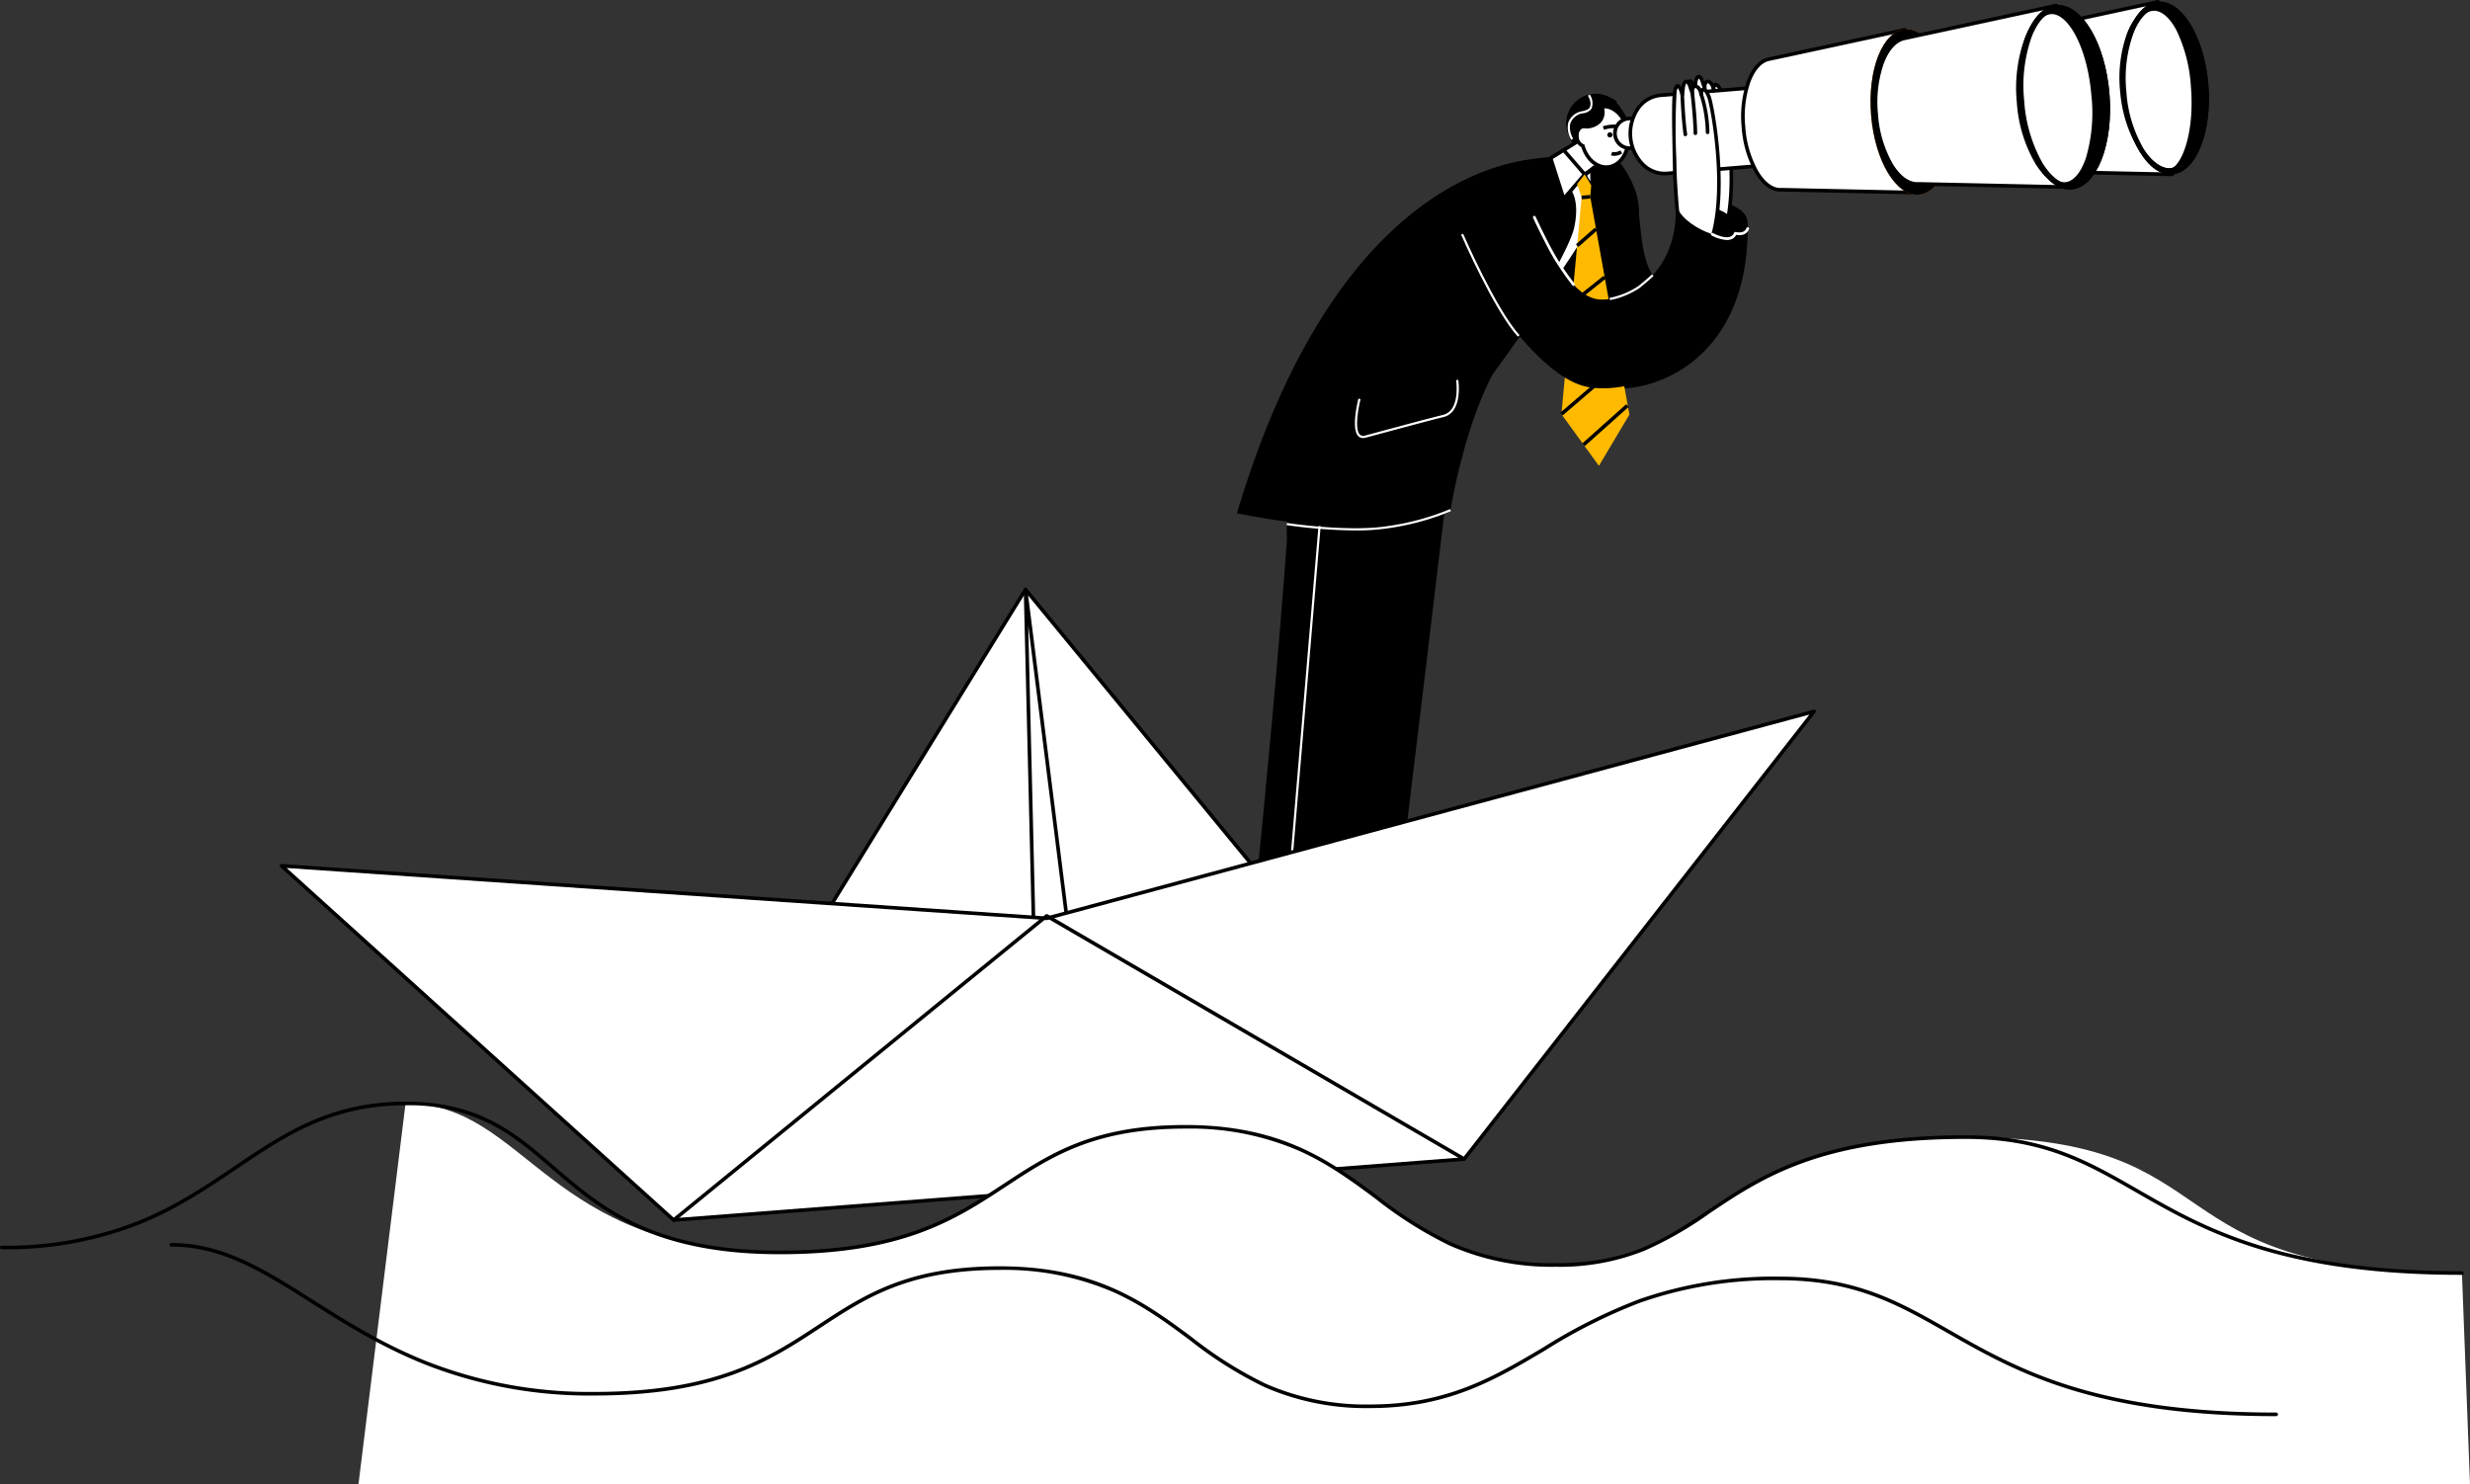 <svg xmlns="http://www.w3.org/2000/svg" xmlns:xlink="http://www.w3.org/1999/xlink" width="439.752" height="264.263" viewBox="0 0 439.752 264.263">
  <rect x="0" y="0" width="439.752" height="264.263" fill="#333333" stroke="none"/>
  <defs>
    <clipPath id="clip-path">
      <rect id="Rectangle_7104" data-name="Rectangle 7104" width="439.752" height="264.263" transform="translate(0 0)" fill="none"/>
    </clipPath>
  </defs>
  <g id="Group_40666" data-name="Group 40666" transform="translate(0 -0.001)">
    <g id="Group_40665" data-name="Group 40665" transform="translate(0 0.001)" clip-path="url(#clip-path)">
      <path id="Path_63907" data-name="Path 63907" d="M2800.366,329.345s4.86-.14,7.833,1.183,2.8,2.8,2.778,4.172-5.377,1.309-6.589.785-3.463-3.75-3.576-4.233l-.447-1.908" transform="translate(-2499.825 -293.995)"/>
      <path id="Path_63908" data-name="Path 63908" d="M2797.567,128.984c.3-1.752.928-1.061,1.319.573l.182-1.437c.217-1.272.833-1.271,1.224.017l.378,1.08c-.056-1.919,1.338-1.323,1.605.275-.019-1.151.656-1.407,1.383.456.521,1.335,3.28,15.85.613,24.868l-6-2.227s-.45-3.266-.712-9.222c-.122-6.361-.3-12.586.007-14.382" transform="translate(-2497.175 -113.52)" fill="#fff"/>
      <path id="Path_63909" data-name="Path 63909" d="M2801.59,152.459a.323.323,0,0,1-.112-.02l-6-2.227a.321.321,0,0,1-.207-.258c0-.033-.455-3.349-.714-9.252q-.024-1.235-.049-2.439c-.114-5.588-.211-10.415.06-12.011.1-.593.282-1.277.8-1.294.291-.01.517.221.692.529l.011-.086a.129.129,0,0,0,0-.014c.166-.974.541-1.2.826-1.218s.712.172,1.021,1.188a.746.746,0,0,1,.549-.339,1.246,1.246,0,0,1,1.1.75.589.589,0,0,1,.306-.17c.5-.1.966.426,1.407,1.554.53,1.358,3.307,16,.622,25.076a.322.322,0,0,1-.309.231m-5.705-2.783,5.491,2.038c2.481-8.956-.185-23.01-.7-24.328-.333-.854-.588-1.082-.674-1.138a1.19,1.19,0,0,0-.088.56.322.322,0,0,1-.639.058c-.139-.831-.589-1.224-.748-1.207-.079.008-.237.23-.218.87a.322.322,0,0,1-.626.116l-.378-1.08,0-.013a1.589,1.589,0,0,0-.365-.727,1.432,1.432,0,0,0-.232.664l-.181,1.431a.322.322,0,0,1-.633.035,3.7,3.7,0,0,0-.493-1.3,2.46,2.46,0,0,0-.2.7,115.308,115.308,0,0,0-.051,11.89c.016.8.033,1.616.048,2.431.223,5.069.587,8.215.684,8.994m-1-23.37h0Z" transform="translate(-2494.494 -110.842)"/>
      <path id="Path_63910" data-name="Path 63910" d="M2809.1,152.346a.322.322,0,0,1-.318-.277c-.247-1.743-.437-4.2-.563-7.292a.322.322,0,1,1,.643-.026c.126,3.075.313,5.506.557,7.228a.322.322,0,0,1-.273.364.328.328,0,0,1-.046,0" transform="translate(-2506.837 -128.941)"/>
      <path id="Path_63911" data-name="Path 63911" d="M2825.73,150.333a.322.322,0,0,1-.322-.318c-.023-1.739-.21-4.171-.558-7.228a.322.322,0,1,1,.64-.073c.35,3.078.539,5.532.562,7.292a.322.322,0,0,1-.318.326h0" transform="translate(-2521.679 -127.143)"/>
      <path id="Path_63912" data-name="Path 63912" d="M2840.8,151.6h-.006a.322.322,0,0,1-.316-.327,22.937,22.937,0,0,0-1.173-6.829.322.322,0,1,1,.621-.172,23.754,23.754,0,0,1,1.2,7.011.322.322,0,0,1-.321.316" transform="translate(-2534.57 -128.576)"/>
      <path id="Path_63913" data-name="Path 63913" d="M2637.115,291.257c.968,4.361,9.86,7.377,10.61,5.356-.03,24.577-18.413,29.776-25.412,28.221-6.781-1.506-6.506-38.153,1.409-38.16,8.008-.007,1.451,18.255,10.542,20.664,4.132,1.095,3.6-2.447,2.85-16.081" transform="translate(-2336.575 -255.908)"/>
      <path id="Path_63914" data-name="Path 63914" d="M2861.638,378.4a6.6,6.6,0,0,1-2.708-.808.246.246,0,0,1,.24-.429c.019.011,1.925,1.061,3.064.655a1.105,1.105,0,0,0,.681-.676.246.246,0,0,1,.457.182,1.593,1.593,0,0,1-.974.958,2.268,2.268,0,0,1-.759.119" transform="translate(-2551.991 -336.531)" fill="#fff"/>
      <path id="Path_63915" data-name="Path 63915" d="M2454.514,398.118c-4.254-4.685-10.057-18.033-10.115-18.167l.361-.156c.058.134,5.836,13.422,10.046,18.059Z" transform="translate(-2182.061 -339.034)" fill="#fff"/>
      <path id="Path_63916" data-name="Path 63916" d="M2106.838,1856.077l.192,2.607-30.075,2.465-.226-2.923Z" transform="translate(-1853.851 -1656.88)"/>
      <path id="Path_63917" data-name="Path 63917" d="M2082.319,1645.968l10.769-2.9-1.88,18.568-10.1.305Z" transform="translate(-1857.762 -1466.728)" fill="#fff"/>
      <path id="Path_63918" data-name="Path 63918" d="M2089.826,1639.9l-1.8,17.822-9.457.286,1.164-15.387Zm.735-.865-11.44,3.084-1.252,16.555,10.736-.325Z" transform="translate(-1854.868 -1463.13)"/>
      <path id="Path_63919" data-name="Path 63919" d="M2105.315,1779.153s-.056-6.093-7.018-6.848a34.641,34.641,0,0,1-11.789-3.4,10.269,10.269,0,0,1-6.464,3.869c-4.768.7-1.948-2.755-5.134-2.283l.178,10.421Z" transform="translate(-1852.227 -1579.066)"/>
      <path id="Path_63920" data-name="Path 63920" d="M2276.144,1804.329l-9.094.6-.773-7.818c.879.133,1.829.258,2.849.369,6.962.755,7.018,6.848,7.018,6.848" transform="translate(-2023.056 -1604.243)" fill="#ffba00"/>
      <path id="Path_63921" data-name="Path 63921" d="M2193.047,1778.68a.541.541,0,0,0-.835.336l-.806,3.88a.541.541,0,0,0,1.059.22l.806-3.88a.541.541,0,0,0-.224-.556" transform="translate(-1956.21 -1587.704)" fill="#ffba00"/>
      <path id="Path_63922" data-name="Path 63922" d="M2212.05,1782.626a.541.541,0,0,0-.835.336l-.806,3.88a.54.54,0,1,0,1.058.22l.806-3.88a.54.54,0,0,0-.224-.556" transform="translate(-1973.174 -1591.227)" fill="#ffba00"/>
      <path id="Path_63923" data-name="Path 63923" d="M2231.273,1786.619a.541.541,0,0,0-.835.336l-.806,3.88a.541.541,0,0,0,1.059.22l.806-3.88a.542.542,0,0,0-.224-.556" transform="translate(-1990.334 -1594.792)" fill="#ffba00"/>
      <path id="Path_63924" data-name="Path 63924" d="M2054.086,759.912s5.611-49.278,8.671-91.551c-.627-19.807,7.55-27.344,7.55-27.344s3.036,7.942,17.729,12.165c-5.091,41.7-12.416,102.869-12.416,102.869-6.92,4.88-17.111,5.886-21.533,3.86" transform="translate(-1833.637 -572.222)"/>
      <path id="Path_63925" data-name="Path 63925" d="M2185.221,1850.029l.192,2.607-30.076,2.465-.226-2.923Z" transform="translate(-1923.821 -1651.481)"/>
      <path id="Path_63926" data-name="Path 63926" d="M2139.686,1635.067l13.164-3.679-1.882,18.578-12.488,1.054Z" transform="translate(-1908.974 -1456.305)" fill="#fff"/>
      <path id="Path_63927" data-name="Path 63927" d="M2149.573,1628.189l-1.807,17.843-11.845,1,1.161-15.351Zm.736-.874-13.835,3.867-1.252,16.555,13.131-1.108Z" transform="translate(-1906.066 -1452.668)"/>
      <path id="Path_63928" data-name="Path 63928" d="M2168.372,1773.106s-.056-6.093-7.018-6.848a34.638,34.638,0,0,1-11.788-3.4,9.368,9.368,0,0,1-6.275,4.2c-4.768.7-3.979-2.426-7.165-1.953l.348,9.387Z" transform="translate(-1906.872 -1573.668)"/>
      <path id="Path_63929" data-name="Path 63929" d="M2353.56,1797.454l-9.094.6-.89-7.917c.879.133,1.945.358,2.965.469,6.962.755,7.018,6.848,7.018,6.848" transform="translate(-2092.059 -1598.017)" fill="#ffba00"/>
      <path id="Path_63930" data-name="Path 63930" d="M2271.429,1772.633a.534.534,0,0,0-.2-.083.541.541,0,0,0-.639.419l-.806,3.88a.54.54,0,1,0,1.058.22l.806-3.88a.541.541,0,0,0-.224-.556" transform="translate(-2026.181 -1582.306)" fill="#ffba00"/>
      <path id="Path_63931" data-name="Path 63931" d="M2290.433,1776.578a.54.54,0,0,0-.834.336l-.806,3.88a.54.54,0,0,0,1.058.22l.806-3.88a.54.54,0,0,0-.224-.556" transform="translate(-2043.144 -1585.828)" fill="#ffba00"/>
      <path id="Path_63932" data-name="Path 63932" d="M2309.655,1780.571a.541.541,0,0,0-.834.336l-.806,3.88a.54.54,0,1,0,1.058.22l.806-3.88a.541.541,0,0,0-.224-.556" transform="translate(-2060.304 -1589.393)" fill="#ffba00"/>
      <path id="Path_63933" data-name="Path 63933" d="M2133.093,1796.111l-.221-2.866v-.009l.152-9.462.393.006-.152,9.452.22,2.849Z" transform="translate(-1903.968 -1592.336)" fill="#fff"/>
      <path id="Path_63934" data-name="Path 63934" d="M2113.867,760.967s5.232-53.072,8.07-95.767c-9.084-21.182,10.628-24.9,10.628-24.9s-1.846,6.292,12.972,10.644c-4.887,42.108-12.924,107.22-12.924,107.22-6.939,4.891-13.268,3.562-18.746,2.8" transform="translate(-1887.003 -571.583)"/>
      <rect id="Rectangle_7097" data-name="Rectangle 7097" width="96.106" height="0.393" transform="matrix(0.084, -0.996, 0.996, 0.084, 226.663, 189.367)" fill="#fff"/>
      <path id="Path_63935" data-name="Path 63935" d="M2051.9,323.122c15.713-52.712,41.623-61.211,51.091-62.853,10.429-1.809,17.273.577,17.273.577,8.441,11.814-.735,19.621-14.93,28.03-11.241,6.659-15.4,33.672-15.4,33.672-8.845,6.7-38.031.575-38.031.575" transform="translate(-1831.687 -231.731)"/>
      <path id="Path_63936" data-name="Path 63936" d="M2572.073,235.528l5.2-3.233,3.639,4.117-3.485,2.488-.165,2.668s-5.811-4.409-5.189-6.04" transform="translate(-2295.991 -207.365)" fill="#fff"/>
      <path id="Path_63937" data-name="Path 63937" d="M2574.881,238.719l-.479-.363c-.015-.011-1.483-1.128-2.854-2.431-1.955-1.857-2.753-3.159-2.441-3.98l.039-.1,5.523-3.434,4.055,4.588-3.65,2.606Zm-5.193-6.456c-.033.3.168,1.165,2.3,3.19.873.83,1.788,1.584,2.326,2.014l.136-2.21,3.319-2.369-3.222-3.645Z" transform="translate(-2293.326 -203.896)"/>
      <path id="Path_63938" data-name="Path 63938" d="M2620.294,176.506a4.28,4.28,0,0,0-3.434,3.592,1.6,1.6,0,0,0-.944,1.848,1.772,1.772,0,0,0,1.05,1.562c.676,2.364,2.527,3.984,4.506,3.768,2.29-.25,3.883-2.864,3.557-5.838s-2.445-5.182-4.735-4.932" transform="translate(-2335.157 -157.546)" fill="#fff"/>
      <path id="Path_63939" data-name="Path 63939" d="M2618.43,184.941c-1.923,0-3.684-1.529-4.409-3.865a2.17,2.17,0,0,1-1.107-1.771,1.992,1.992,0,0,1,.995-2.136,4.545,4.545,0,0,1,3.669-3.659c2.464-.269,4.746,2.071,5.09,5.217s-1.38,5.924-3.843,6.193a3.641,3.641,0,0,1-.4.022m-.781-10.792h0a3.968,3.968,0,0,0-3.156,3.344l-.046.2-.2.043c-.46.1-.771.769-.691,1.5a1.468,1.468,0,0,0,.823,1.289l.168.051.048.169c.6,2.111,2.191,3.553,3.852,3.553a2.833,2.833,0,0,0,.31-.017c2.11-.231,3.577-2.69,3.272-5.483s-2.269-4.877-4.38-4.647" transform="translate(-2332.477 -154.869)"/>
      <path id="Path_63940" data-name="Path 63940" d="M2662.947,212.282s-.021-2.651-.878-2.758a6.284,6.284,0,0,0-2.121.3" transform="translate(-2374.477 -187.022)" fill="#fff"/>
      <path id="Path_63941" data-name="Path 63941" d="M2661.812,209.609c-.01-1.24-.294-2.4-.6-2.441a5.98,5.98,0,0,0-1.983.283l-.2-.614a6.538,6.538,0,0,1,2.258-.308c1.055.132,1.155,2.387,1.16,3.075Z" transform="translate(-2373.664 -184.346)"/>
      <path id="Path_63942" data-name="Path 63942" d="M2675.136,252.029a2.182,2.182,0,0,1-1.728.289" transform="translate(-2386.492 -224.981)" fill="#fff"/>
      <path id="Path_63943" data-name="Path 63943" d="M2672.921,250.482a1.667,1.667,0,0,1-.619-.114l.237-.6a1.874,1.874,0,0,0,1.435-.26l.35.54a2.884,2.884,0,0,1-1.4.432" transform="translate(-2385.505 -222.731)"/>
      <path id="Path_63944" data-name="Path 63944" d="M2666.473,220.074a.458.458,0,1,0,.3-.575.458.458,0,0,0-.3.575" transform="translate(-2380.283 -195.923)"/>
      <path id="Path_63945" data-name="Path 63945" d="M2598.191,161.3a5.267,5.267,0,0,1,4.692-5.784c2.417-.252,5.271,1.209,5.979,5.224l-.359-.059c-.013.187-.987-2.653-3.58-2.7.7,3.495-3.25,4.026-3.786,3.541a1.571,1.571,0,0,0-.855,1.686c.053.489-.542.824-.074.952l-.656.277c.087.3-1.152-1.136-1.361-3.137" transform="translate(-2319.322 -138.797)"/>
      <path id="Path_63946" data-name="Path 63946" d="M2601.034,164.852a4.139,4.139,0,0,1-.564-3.014,3.149,3.149,0,0,1,2.6-2.1c.55-.154,1.025-.286,1.212-.609.519-.893-.286-2.115-.294-2.127l.327-.218a2.7,2.7,0,0,1,.307,2.543,2.232,2.232,0,0,1-1.446.79,2.792,2.792,0,0,0-2.327,1.842,3.814,3.814,0,0,0,.521,2.688Z" transform="translate(-2321.282 -139.953)" fill="#fff"/>
      <path id="Path_63947" data-name="Path 63947" d="M2654.225,169.712a.322.322,0,0,1-.311-.239,4.069,4.069,0,0,0-1.613-1.863,2.926,2.926,0,0,0-2.5-.554.322.322,0,0,1-.207-.61,3.56,3.56,0,0,1,3.081.639,4.545,4.545,0,0,1,1.861,2.221.322.322,0,0,1-.311.405" transform="translate(-2365.041 -148.481)"/>
      <path id="Path_63948" data-name="Path 63948" d="M2647.205,158.963a.322.322,0,0,1-.182-.057,6.054,6.054,0,0,0-2.123-.853,3.157,3.157,0,0,0-.975-.07.322.322,0,0,1-.549-.253.379.379,0,0,1,.15-.264c.146-.113.445-.221,1.48-.047a6.616,6.616,0,0,1,2.381.957.322.322,0,0,1-.183.587m-3.186-1.177Zm0,0h0Zm0,0h0Zm0,0h0Zm0,0h0Zm0,0h0Zm0,0h0m0,0h0Z" transform="translate(-2359.684 -140.443)"/>
      <path id="Path_63949" data-name="Path 63949" d="M2146.541,848.347a92,92,0,0,1-12.225-.949l.061-.388c.109.017,10.953,1.679,17.977.555a45.064,45.064,0,0,0,11.064-3.018l.169.355a45.436,45.436,0,0,1-11.171,3.051,38.137,38.137,0,0,1-5.875.394" transform="translate(-1905.257 -753.908)" fill="#fff"/>
      <path id="Path_63950" data-name="Path 63950" d="M2249.124,640.419a1.144,1.144,0,0,1-.837-.337c-1.349-1.341-.035-6.471.021-6.689l.38.1c-.369,1.423-1.112,5.329-.125,6.311a.9.9,0,0,0,.929.169c.794-.211,1.906-.511,3.172-.852,3.471-.936,8.226-2.218,10.7-2.825,1.305-.321,2.1-1.448,2.347-3.348a11.211,11.211,0,0,0-.021-2.837l.388-.062a11.452,11.452,0,0,1,.023,2.95c-.271,2.048-1.185,3.32-2.643,3.678-2.465.606-7.217,1.887-10.687,2.823-1.267.342-2.379.641-3.174.853a1.829,1.829,0,0,1-.469.066" transform="translate(-2006.454 -562.431)" fill="#fff"/>
      <path id="Path_63951" data-name="Path 63951" d="M2681.425,187.111a2.639,2.639,0,0,0,.433,5.26l14.068-1.158-.433-5.26Z" transform="translate(-2391.527 -165.996)" fill="#fff"/>
      <path id="Path_63952" data-name="Path 63952" d="M2678.968,190.024a2.963,2.963,0,0,1-.249-5.912l14.068-1.158a.321.321,0,0,1,.348.294l.433,5.26a.322.322,0,0,1-.294.347l-14.068,1.158c-.079.007-.159.01-.237.01m-.2-5.27a2.318,2.318,0,0,0,.38,4.619l13.747-1.132-.38-4.619Zm-.027-.321h0Z" transform="translate(-2388.849 -163.318)"/>
      <path id="Path_63953" data-name="Path 63953" d="M2709.852,136.175c-3.249.268-5.626,3.6-5.31,7.439s3.207,6.738,6.456,6.471l32.028-2.637-1.146-13.91Z" transform="translate(-2414.26 -119.207)" fill="#fff"/>
      <path id="Path_63954" data-name="Path 63954" d="M2707.9,147.747a5.826,5.826,0,0,1-4.135-1.806,8.229,8.229,0,0,1-.844-10.25,5.766,5.766,0,0,1,4.228-2.513l32.028-2.637a.322.322,0,0,1,.347.294l1.146,13.91a.322.322,0,0,1-.295.347l-32.028,2.637q-.224.019-.446.018m-.726-14.249.026.321a5.131,5.131,0,0,0-3.756,2.246,7.586,7.586,0,0,0,.776,9.421,5.131,5.131,0,0,0,4.073,1.6L2740,144.476l-1.092-13.268-31.708,2.611Z" transform="translate(-2411.581 -116.529)"/>
      <path id="Path_63955" data-name="Path 63955" d="M3020.442,136.134c.384,4.662-1.623,8.631-4.481,8.867s-5.487-3.353-5.871-8.014,1.622-8.631,4.481-8.867,5.487,3.353,5.871,8.014" transform="translate(-2687 -114.36)" fill="#bd5a00"/>
      <path id="Path_63956" data-name="Path 63956" d="M3325.723,3l-25.664,5.542v0c-3.222.619-5.359,6.21-4.815,12.8.563,6.813,3.783,12.109,7.193,11.829h0l25.823.553Z" transform="translate(-2941.516 -2.678)" fill="#fff"/>
      <path id="Path_63957" data-name="Path 63957" d="M3325.585,31.368h-.007l-25.806-.553c-1.768.141-3.528-1.069-4.951-3.41a20.357,20.357,0,0,1-2.574-8.715,20.655,20.655,0,0,1,1.015-8.775c.932-2.465,2.354-4.008,4.008-4.352a.316.316,0,0,1,.045-.013L3322.978.008a.324.324,0,0,1,.26.056.32.32,0,0,1,.129.232l2.54,30.723a.322.322,0,0,1-.321.348m-25.823-1.2h.007l25.466.545-2.481-30L3297.5,6.169a.316.316,0,0,1-.057.017c-1.448.279-2.719,1.684-3.58,3.958a20,20,0,0,0-.976,8.494,19.706,19.706,0,0,0,2.484,8.433c1.291,2.123,2.84,3.225,4.359,3.1h.032" transform="translate(-2938.84 -0.001)"/>
      <path id="Path_63958" data-name="Path 63958" d="M3534.635,17.569c.7,8.484-2.172,15.644-6.417,15.992s-8.256-6.247-8.958-14.731,2.171-15.644,6.417-15.992,8.256,6.247,8.958,14.731" transform="translate(-3141.472 -2.522)"/>
      <path id="Path_63959" data-name="Path 63959" d="M3531.87,28.716c.7,8.484-1.818,14.722-3.96,14.882-3.21.239-7.935-5.5-8.637-13.988s2.265-14.437,5.473-14.7,6.423,5.322,7.124,13.806" transform="translate(-3141.485 -13.302)" fill="#fff"/>
      <path id="Path_63960" data-name="Path 63960" d="M3525.04,41.247c-3.554,0-8.079-6.1-8.756-14.291a23.614,23.614,0,0,1,1.293-10.581c1.1-2.7,2.732-4.323,4.474-4.466,3.571-.294,6.782,5.769,7.471,14.1.576,6.968-.991,12.283-2.691,14.273a2.376,2.376,0,0,1-1.567.957c-.074.006-.15.008-.226.008m-2.742-28.7q-.1,0-.194.008c-1.492.122-2.925,1.605-3.931,4.068a22.964,22.964,0,0,0-1.248,10.285,21.435,21.435,0,0,0,3.323,10.111c1.572,2.321,3.473,3.693,4.969,3.582a1.81,1.81,0,0,0,1.125-.733c1.616-1.892,3.1-7.017,2.539-13.8A26.834,26.834,0,0,0,3526.3,16c-1.195-2.242-2.608-3.461-4-3.461" transform="translate(-3138.817 -10.622)"/>
      <path id="Path_63961" data-name="Path 63961" d="M3525.526,4h0l.041,0c1.587-.131,3.337,1.136,4.8,3.477a23.205,23.205,0,0,1,3.059,10.2,23.269,23.269,0,0,1-1.339,10.524c-1.054,2.548-2.564,4.1-4.144,4.251l-.041,0c-1.587.131-3.337-1.136-4.8-3.477a23.2,23.2,0,0,1-3.059-10.2,23.265,23.265,0,0,1,1.339-10.524c1.054-2.548,2.564-4.1,4.144-4.251m.093-1.154c-4.213.409-7.057,7.542-6.359,15.987.7,8.484,4.712,15.079,8.958,14.731l.059-.005c4.213-.409,7.058-7.542,6.359-15.987-.7-8.484-4.712-15.079-8.958-14.731l-.059.005" transform="translate(-3141.472 -2.521)"/>
      <path id="Path_63962" data-name="Path 63962" d="M2920.345,49.307l-24.232,5.233v0c-3.042.585-5.06,5.864-4.546,12.081.532,6.432,3.573,11.433,6.792,11.169h0l24.382.522Z" transform="translate(-2581.167 -44.015)" fill="#fff"/>
      <path id="Path_63963" data-name="Path 63963" d="M2920.066,75.96h-.007l-24.365-.522c-1.68.131-3.344-1.015-4.69-3.228a19.238,19.238,0,0,1-2.434-8.236,19.525,19.525,0,0,1,.959-8.293c.882-2.333,2.229-3.794,3.8-4.121a.328.328,0,0,1,.044-.013l24.232-5.233a.321.321,0,0,1,.388.288l2.4,29.009a.322.322,0,0,1-.321.348m-24.38-1.166h.005l24.025.514-2.339-28.287-23.825,5.145a.325.325,0,0,1-.055.016c-1.361.262-2.557,1.585-3.366,3.726a18.878,18.878,0,0,0-.92,8.012,18.587,18.587,0,0,0,2.342,7.955c1.216,2,2.671,3.038,4.1,2.92h.03" transform="translate(-2578.49 -41.338)"/>
      <path id="Path_63964" data-name="Path 63964" d="M3117.695,62.776c.671,8.124-2.034,14.976-6.043,15.3s-7.8-5.99-8.475-14.114,2.034-14.976,6.043-15.3,7.8,5.99,8.475,14.114" transform="translate(-2770.047 -43.429)" fill="#bd5a00"/>
      <path id="Path_63965" data-name="Path 63965" d="M3109.165,48.667c-3.979.387-6.657,7.213-5.988,15.3.671,8.124,4.466,14.443,8.475,14.114l.054,0c3.979-.386,6.657-7.213,5.989-15.3-.672-8.124-4.466-14.443-8.475-14.114l-.055,0" transform="translate(-2770.047 -43.429)"/>
      <path id="Path_63966" data-name="Path 63966" d="M3143.775,9.152l-27.015,5.834v0c-3.391.652-5.641,6.537-5.068,13.468.593,7.171,3.982,12.746,7.571,12.451h0l27.182.582Z" transform="translate(-2777.66 -8.17)" fill="#fff"/>
      <path id="Path_63967" data-name="Path 63967" d="M3143.771,39.136h-.007l-27.166-.582q-.145.012-.291.012c-1.756,0-3.489-1.263-4.906-3.592a21.405,21.405,0,0,1-2.708-9.166,21.72,21.72,0,0,1,1.067-9.229c.979-2.59,2.472-4.21,4.207-4.571a.326.326,0,0,1,.046-.014l27.015-5.834a.322.322,0,0,1,.388.288l2.674,32.34a.322.322,0,0,1-.321.348m-27.182-1.226h.007l26.825.574-2.614-31.618L3114.2,12.611a.316.316,0,0,1-.058.017c-1.531.294-2.873,1.778-3.781,4.177a21.071,21.071,0,0,0-1.028,8.949,20.768,20.768,0,0,0,2.616,8.885c1.363,2.241,3,3.4,4.605,3.273l.032,0" transform="translate(-2774.983 -5.492)"/>
      <path id="Path_63968" data-name="Path 63968" d="M3363.788,24.168c.749,9.057-2.267,16.7-6.737,17.063s-8.7-6.678-9.448-15.735,2.267-16.7,6.737-17.062,8.7,6.678,9.448,15.735" transform="translate(-2988.23 -7.516)"/>
      <path id="Path_63969" data-name="Path 63969" d="M3361.121,35.339c.738,8.93-1.725,15.4-4.947,15.662s-7.592-5.619-8.33-14.549,2.493-15.743,5.715-16.007,6.824,5.963,7.562,14.894" transform="translate(-2988.452 -18.244)" fill="#fff"/>
      <path id="Path_63970" data-name="Path 63970" d="M3353.292,48.651c-1.687,0-3.6-1.47-5.164-3.987a24.874,24.874,0,0,1-3.281-10.866,26.109,26.109,0,0,1,1.394-11.4c1.179-3.006,2.861-4.813,4.616-4.957,3.641-.3,7.193,6.514,7.91,15.188a29.1,29.1,0,0,1-1,11.21c-.989,2.952-2.494,4.657-4.238,4.8-.076.006-.154.009-.232.009m-2.212-30.572c-.057,0-.114,0-.17.007-1.479.121-3,1.822-4.069,4.55a25.464,25.464,0,0,0-1.351,11.109,24.209,24.209,0,0,0,3.187,10.579c1.507,2.424,3.3,3.8,4.8,3.675,1.45-.119,2.791-1.709,3.68-4.363a28.442,28.442,0,0,0,.973-10.952c-.731-8.848-4.193-14.606-7.045-14.606" transform="translate(-2985.776 -15.564)"/>
      <path id="Path_63971" data-name="Path 63971" d="M3354.374,9.383h0l.045,0c1.721-.141,3.6,1.266,5.161,3.86a26.043,26.043,0,0,1,3.2,11.01,26.078,26.078,0,0,1-1.336,11.344c-1.1,2.811-2.714,4.519-4.427,4.685l-.045,0c-1.722.141-3.6-1.266-5.161-3.86a26.039,26.039,0,0,1-3.2-11.01,26.081,26.081,0,0,1,1.335-11.344c1.1-2.811,2.715-4.519,4.428-4.685m-.094-.945c-4.435.431-7.421,8.042-6.676,17.057.749,9.057,4.979,16.1,9.448,15.735l.061-.005c4.435-.431,7.421-8.042,6.676-17.057-.748-9.057-4.979-16.1-9.448-15.735l-.061.005" transform="translate(-2988.231 -7.515)"/>
      <path id="Path_63972" data-name="Path 63972" d="M2482.759,291.723s1.98,1.682.848,6.935S2468.6,325.4,2468.6,325.4s12.6-17.334,16.664-23.927a12.972,12.972,0,0,0,.53-12.257Z" transform="translate(-2203.663 -258.179)" fill="#fff"/>
      <path id="Path_63973" data-name="Path 63973" d="M2466.607,321.446l-.531-.364c.139-.214,13.86-21.5,14.966-26.638,1.068-4.959-.726-6.607-.744-6.624l-.283-.249.289-.242,3.335-2.755.186.346a13.044,13.044,0,0,1,1.194,3.921,12.753,12.753,0,0,1-1.734,8.658c-4.021,6.528-16.552,23.774-16.678,23.947m14.365-33.834c.53.684,1.62,2.695.7,6.968-.667,3.1-5.593,11.586-9.635,18.2,3.846-5.406,8.525-12.091,10.7-15.622a12.113,12.113,0,0,0,1.649-8.2,13.384,13.384,0,0,0-.958-3.376Z" transform="translate(-2201.412 -254.033)"/>
      <path id="Path_63974" data-name="Path 63974" d="M2572.459,250.445l2.315-1.439,3.733,4.316-3.737,4.362Z" transform="translate(-2296.378 -222.282)" fill="#fff"/>
      <path id="Path_63975" data-name="Path 63975" d="M2571.452,254.849l-2.562-8.028,2.761-1.717,4.094,4.733Zm-1.8-7.746,2.059,6.45,3.181-3.713-3.372-3.9Z" transform="translate(-2293.191 -218.8)"/>
      <path id="Path_63976" data-name="Path 63976" d="M2628.927,281.707l1.341,2.354-.052-3.437Z" transform="translate(-2346.785 -250.506)" fill="#fff"/>
      <path id="Path_63977" data-name="Path 63977" d="M2627.177,279.63l-2.094-3.676,2.013-1.693Zm-1.269-3.528.587,1.031-.023-1.506Z" transform="translate(-2343.354 -244.827)"/>
      <path id="Path_63978" data-name="Path 63978" d="M2595.319,293.215l.175-2.05-1.17-1.947-1.34,1.717.8,2.4-3.6,38.574,6.677,9.2,5.427-9.118Z" transform="translate(-2312.196 -258.178)" fill="#ffba00"/>
      <rect id="Rectangle_7098" data-name="Rectangle 7098" width="1.542" height="0.644" transform="translate(281.562 34.834) rotate(-4.409)"/>
      <rect id="Rectangle_7099" data-name="Rectangle 7099" width="4.479" height="0.644" transform="translate(280.573 43.49) rotate(-41.211)"/>
      <rect id="Rectangle_7100" data-name="Rectangle 7100" width="7.508" height="0.644" transform="matrix(0.782, -0.623, 0.623, 0.782, 279.623, 53.781)"/>
      <rect id="Rectangle_7101" data-name="Rectangle 7101" width="10.61" height="0.644" transform="translate(278.668 64.007) rotate(-38.35)"/>
      <rect id="Rectangle_7102" data-name="Rectangle 7102" width="13.858" height="0.644" transform="translate(277.773 73.484) rotate(-40.574)"/>
      <rect id="Rectangle_7103" data-name="Rectangle 7103" width="10.456" height="0.644" transform="translate(281.72 78.935) rotate(-41.764)"/>
      <path id="Path_63979" data-name="Path 63979" d="M2779.784,337.3s4.859-.14,7.833,1.183,2.8,2.8,2.778,4.172-5.377,1.309-6.588.785-3.463-3.75-3.576-4.233l-.446-1.908" transform="translate(-2481.453 -301.098)"/>
      <path id="Path_63980" data-name="Path 63980" d="M2776.985,136.941c.3-1.752.928-1.061,1.319.573l.182-1.437c.216-1.272.832-1.271,1.224.017l.378,1.08c-.055-1.918,1.338-1.323,1.605.275-.019-1.151.656-1.407,1.384.456.521,1.335,3.28,15.85.613,24.868l-6-2.227s-.449-3.266-.712-9.222c-.122-6.361-.3-12.586.007-14.382" transform="translate(-2478.802 -120.623)" fill="#fff"/>
      <path id="Path_63981" data-name="Path 63981" d="M2781.008,160.417a.32.32,0,0,1-.112-.02l-6-2.227a.322.322,0,0,1-.207-.258c0-.033-.455-3.349-.714-9.252q-.024-1.237-.049-2.442c-.114-5.587-.211-10.412.06-12.008.1-.593.282-1.277.8-1.294.292-.011.517.221.693.529l.011-.086s0-.009,0-.014c.166-.974.54-1.2.825-1.218s.711.173,1.021,1.188a.746.746,0,0,1,.549-.339,1.246,1.246,0,0,1,1.1.75.588.588,0,0,1,.306-.17c.494-.1.966.426,1.406,1.554.531,1.358,3.307,16,.622,25.076a.322.322,0,0,1-.309.231m-5.705-2.783,5.491,2.038c2.481-8.956-.185-23.01-.7-24.328-.333-.854-.588-1.082-.674-1.138a1.19,1.19,0,0,0-.088.56.322.322,0,0,1-.64.058c-.139-.831-.588-1.223-.748-1.207-.079.008-.237.23-.218.869a.322.322,0,0,1-.626.116l-.378-1.08,0-.013a1.593,1.593,0,0,0-.365-.727,1.43,1.43,0,0,0-.233.664l-.18,1.43a.322.322,0,0,1-.633.035,3.712,3.712,0,0,0-.493-1.3,2.463,2.463,0,0,0-.2.7,115.361,115.361,0,0,0-.051,11.887c.016.8.032,1.618.048,2.435.223,5.069.587,8.215.684,8.994m-1-23.37h0Z" transform="translate(-2476.121 -117.946)"/>
      <path id="Path_63982" data-name="Path 63982" d="M2788.52,160.3a.322.322,0,0,1-.318-.277c-.247-1.743-.437-4.2-.563-7.292a.322.322,0,0,1,.643-.026c.125,3.074.313,5.505.558,7.228a.322.322,0,0,1-.274.364.332.332,0,0,1-.046,0" transform="translate(-2488.464 -136.045)"/>
      <path id="Path_63983" data-name="Path 63983" d="M2805.148,158.29a.322.322,0,0,1-.322-.318c-.023-1.739-.21-4.171-.558-7.228a.322.322,0,1,1,.64-.073c.351,3.078.54,5.532.562,7.292a.322.322,0,0,1-.318.326h0" transform="translate(-2503.307 -134.246)"/>
      <path id="Path_63984" data-name="Path 63984" d="M2820.214,159.555h-.006a.323.323,0,0,1-.317-.328,22.918,22.918,0,0,0-1.173-6.828.322.322,0,0,1,.621-.172,23.746,23.746,0,0,1,1.2,7.011.322.322,0,0,1-.322.316" transform="translate(-2516.198 -135.679)"/>
      <path id="Path_63985" data-name="Path 63985" d="M2463.509,301.884c.968,4.361,9.86,7.377,10.61,5.356-.031,24.577-19.5,28.844-26.5,27.29-6.781-1.506-13.6-10.992-17.267-15.767-6.07-7.9-6.64-14.632-.715-19.881,7.936-7.031,10.38,17.566,19.471,19.975,4.132,1.095,15.152-3.338,14.4-16.972" transform="translate(-2165.177 -265.68)"/>
      <path id="Path_63986" data-name="Path 63986" d="M2841.056,386.362a6.6,6.6,0,0,1-2.708-.808.246.246,0,0,1,.24-.429c.019.011,1.925,1.06,3.064.655a1.107,1.107,0,0,0,.681-.676.246.246,0,0,1,.457.182,1.593,1.593,0,0,1-.974.958,2.267,2.267,0,0,1-.759.119" transform="translate(-2533.618 -343.634)" fill="#fff"/>
      <path id="Path_63987" data-name="Path 63987" d="M2433.932,406.075c-4.254-4.685-10.057-18.033-10.115-18.167l.361-.156c.058.134,5.836,13.422,10.046,18.059Z" transform="translate(-2163.688 -346.137)" fill="#fff"/>
      <path id="Path_63988" data-name="Path 63988" d="M2670.159,459.7l-.075-.386a14.257,14.257,0,0,0,5.108-2.086c1.791-1.446,2.441-2.1,2.447-2.105l.28.276c-.026.027-.667.672-2.48,2.135a14.364,14.364,0,0,1-5.28,2.166" transform="translate(-2383.525 -406.274)" fill="#fff"/>
      <path id="Path_63989" data-name="Path 63989" d="M2550.306,370.663a.245.245,0,0,1-.191-.091,49.871,49.871,0,0,1-2.876-4.1c-1.639-2.567-4.094-7.864-4.119-7.917a.246.246,0,1,1,.446-.206c.025.053,2.466,5.32,4.087,7.859a49.468,49.468,0,0,0,2.844,4.056.246.246,0,0,1-.191.4" transform="translate(-2270.168 -319.762)" fill="#fff"/>
      <path id="Path_63990" data-name="Path 63990" d="M1110.259,1080.89l63.43-102.943,76.377,92.876Z" transform="translate(-991.104 -872.992)" fill="#fff"/>
      <path id="Path_63991" data-name="Path 63991" d="M1107.582,1078.534a.322.322,0,0,1-.274-.491l63.43-102.943a.322.322,0,0,1,.523-.036l76.377,92.876a.322.322,0,0,1-.225.526L1107.6,1078.533h-.023m63.468-102.712-62.864,102.023,138.559-9.977Z" transform="translate(-988.426 -870.314)"/>
      <path id="Path_63992" data-name="Path 63992" d="M1703.757,1080.23l-2.469-102.283,12.772,101.564Z" transform="translate(-1518.702 -872.992)" fill="#fff"/>
      <path id="Path_63993" data-name="Path 63993" d="M1701.079,1077.874a.322.322,0,0,1-.322-.314l-2.469-102.283a.322.322,0,0,1,.641-.048l12.772,101.564a.322.322,0,0,1-.3.361l-10.3.719h-.023m-1.994-96.242,2.308,95.575,9.627-.672Z" transform="translate(-1516.024 -870.314)"/>
      <path id="Path_63994" data-name="Path 63994" d="M467.033,1207.647l136.225,9.345,136.628-36.834-62.3,79.694-140.744,10.86Z" transform="translate(-416.91 -1053.501)" fill="#fff"/>
      <path id="Path_63995" data-name="Path 63995" d="M534.161,1268.354a.322.322,0,0,1-.216-.083l-69.807-63.065a.322.322,0,0,1,.238-.56l136.171,9.341,136.575-36.82a.322.322,0,0,1,.338.509l-62.3,79.694a.321.321,0,0,1-.229.123l-140.744,10.86h-.025m-68.9-63,69.013,62.348,140.465-10.838,61.62-78.821-135.7,36.582a.319.319,0,0,1-.106.01Z" transform="translate(-414.231 -1050.822)"/>
      <path id="Path_63996" data-name="Path 63996" d="M1114.8,1571.159a.322.322,0,0,1-.2-.572l66.419-54.149a.323.323,0,0,1,.365-.029L1255.7,1559.7a.322.322,0,0,1-.324.557l-74.133-43.177L1115,1571.087a.322.322,0,0,1-.2.072" transform="translate(-994.866 -1353.627)"/>
      <path id="Path_63997" data-name="Path 63997" d="M603.013,1830.527c21.74,0,24.9,26.516,66.621,26.516s37.869-22.363,72.231-22.363c33.661,0,34.187,24.6,65.92,24.6,29.559,0,26.444-22.762,72.927-22.762,48.879,0,31.627,24.2,88.413,24.2l1.438,37.618H594.627Z" transform="translate(-530.81 -1634.071)" fill="#fff"/>
      <path id="Path_63998" data-name="Path 63998" d="M438.314,1858.362c-14.462,0-26.475-1.567-36.727-4.79-8.972-2.821-15.5-6.568-21.253-9.873-8.911-5.118-16.606-9.537-30.433-9.537-25.763,0-36.257,7.035-45.515,13.242a64.687,64.687,0,0,1-11.544,6.633,40.469,40.469,0,0,1-15.868,2.887,45.005,45.005,0,0,1-18.862-3.771,71.454,71.454,0,0,1-13.2-8.32c-4.142-3.068-8.426-6.241-13.718-8.59a48.743,48.743,0,0,0-20.141-3.918c-16.252,0-23.872,5.011-31.939,10.316-9.007,5.923-18.321,12.047-40.292,12.047-10.235,0-18.649-1.6-25.723-4.886-6.23-2.9-10.594-6.655-14.814-10.291-3.469-2.988-6.745-5.81-10.79-7.9a32.093,32.093,0,0,0-15.295-3.437c-13.245,0-21.441,5.53-30.118,11.385-5.089,3.434-10.351,6.984-16.943,9.692a64.186,64.186,0,0,1-24.82,4.56.322.322,0,0,1,0-.644,63.553,63.553,0,0,0,24.575-4.511c6.531-2.682,11.765-6.214,16.827-9.63,8.761-5.912,17.036-11.5,30.478-11.5,13.161,0,19.643,5.584,26.5,11.5,4.187,3.607,8.516,7.337,14.665,10.195,6.987,3.248,15.312,4.826,25.451,4.826,21.778,0,31.01-6.071,39.938-11.942,8.15-5.359,15.849-10.422,32.293-10.422,17.185,0,25.856,6.423,34.242,12.635a70.956,70.956,0,0,0,13.08,8.251,44.378,44.378,0,0,0,18.6,3.714c13.016,0,19.521-4.361,27.053-9.411,9.335-6.258,19.915-13.351,45.874-13.351,14,0,21.763,4.459,30.754,9.622,6.008,3.45,12.221,7.018,21.125,9.817,10.188,3.2,22.139,4.76,36.534,4.76a.322.322,0,0,1,0,.644" transform="translate(0 -1631.394)"/>
      <path id="Path_63999" data-name="Path 63999" d="M656.361,2092.779c-14.528,0-26.625-1.58-36.983-4.83-9.057-2.842-15.651-6.608-21.469-9.931-8.87-5.065-16.53-9.439-29.961-9.439a72.108,72.108,0,0,0-24.783,3.983,96.278,96.278,0,0,0-16.95,8.513c-8.913,5.28-17.332,10.267-31.194,10.267a45,45,0,0,1-18.862-3.771,71.46,71.46,0,0,1-13.2-8.32c-4.142-3.068-8.426-6.241-13.718-8.59a48.739,48.739,0,0,0-20.141-3.919c-16.252,0-23.872,5.011-31.939,10.316-9.007,5.922-18.321,12.047-40.292,12.047a79.847,79.847,0,0,1-29.844-5.427c-8.063-3.181-14.668-7.363-20.5-11.053-8.506-5.386-15.852-10.037-24.907-10.037a.322.322,0,0,1,0-.644c9.242,0,16.661,4.7,25.252,10.137,5.8,3.675,12.381,7.839,20.387,11a79.22,79.22,0,0,0,29.608,5.382c21.778,0,31.01-6.071,39.938-11.942,8.15-5.359,15.849-10.422,32.293-10.422,17.185,0,25.856,6.423,34.242,12.635a70.945,70.945,0,0,0,13.08,8.25,44.376,44.376,0,0,0,18.6,3.714c13.686,0,22.031-4.943,30.866-10.177a96.807,96.807,0,0,1,17.06-8.564,72.74,72.74,0,0,1,25-4.021c13.6,0,21.331,4.414,30.28,9.524,5.79,3.306,12.353,7.053,21.343,9.875,10.294,3.23,22.328,4.8,36.79,4.8a.322.322,0,1,1,0,.644" transform="translate(-251.112 -1840.653)"/>
    </g>
  </g>
</svg>
